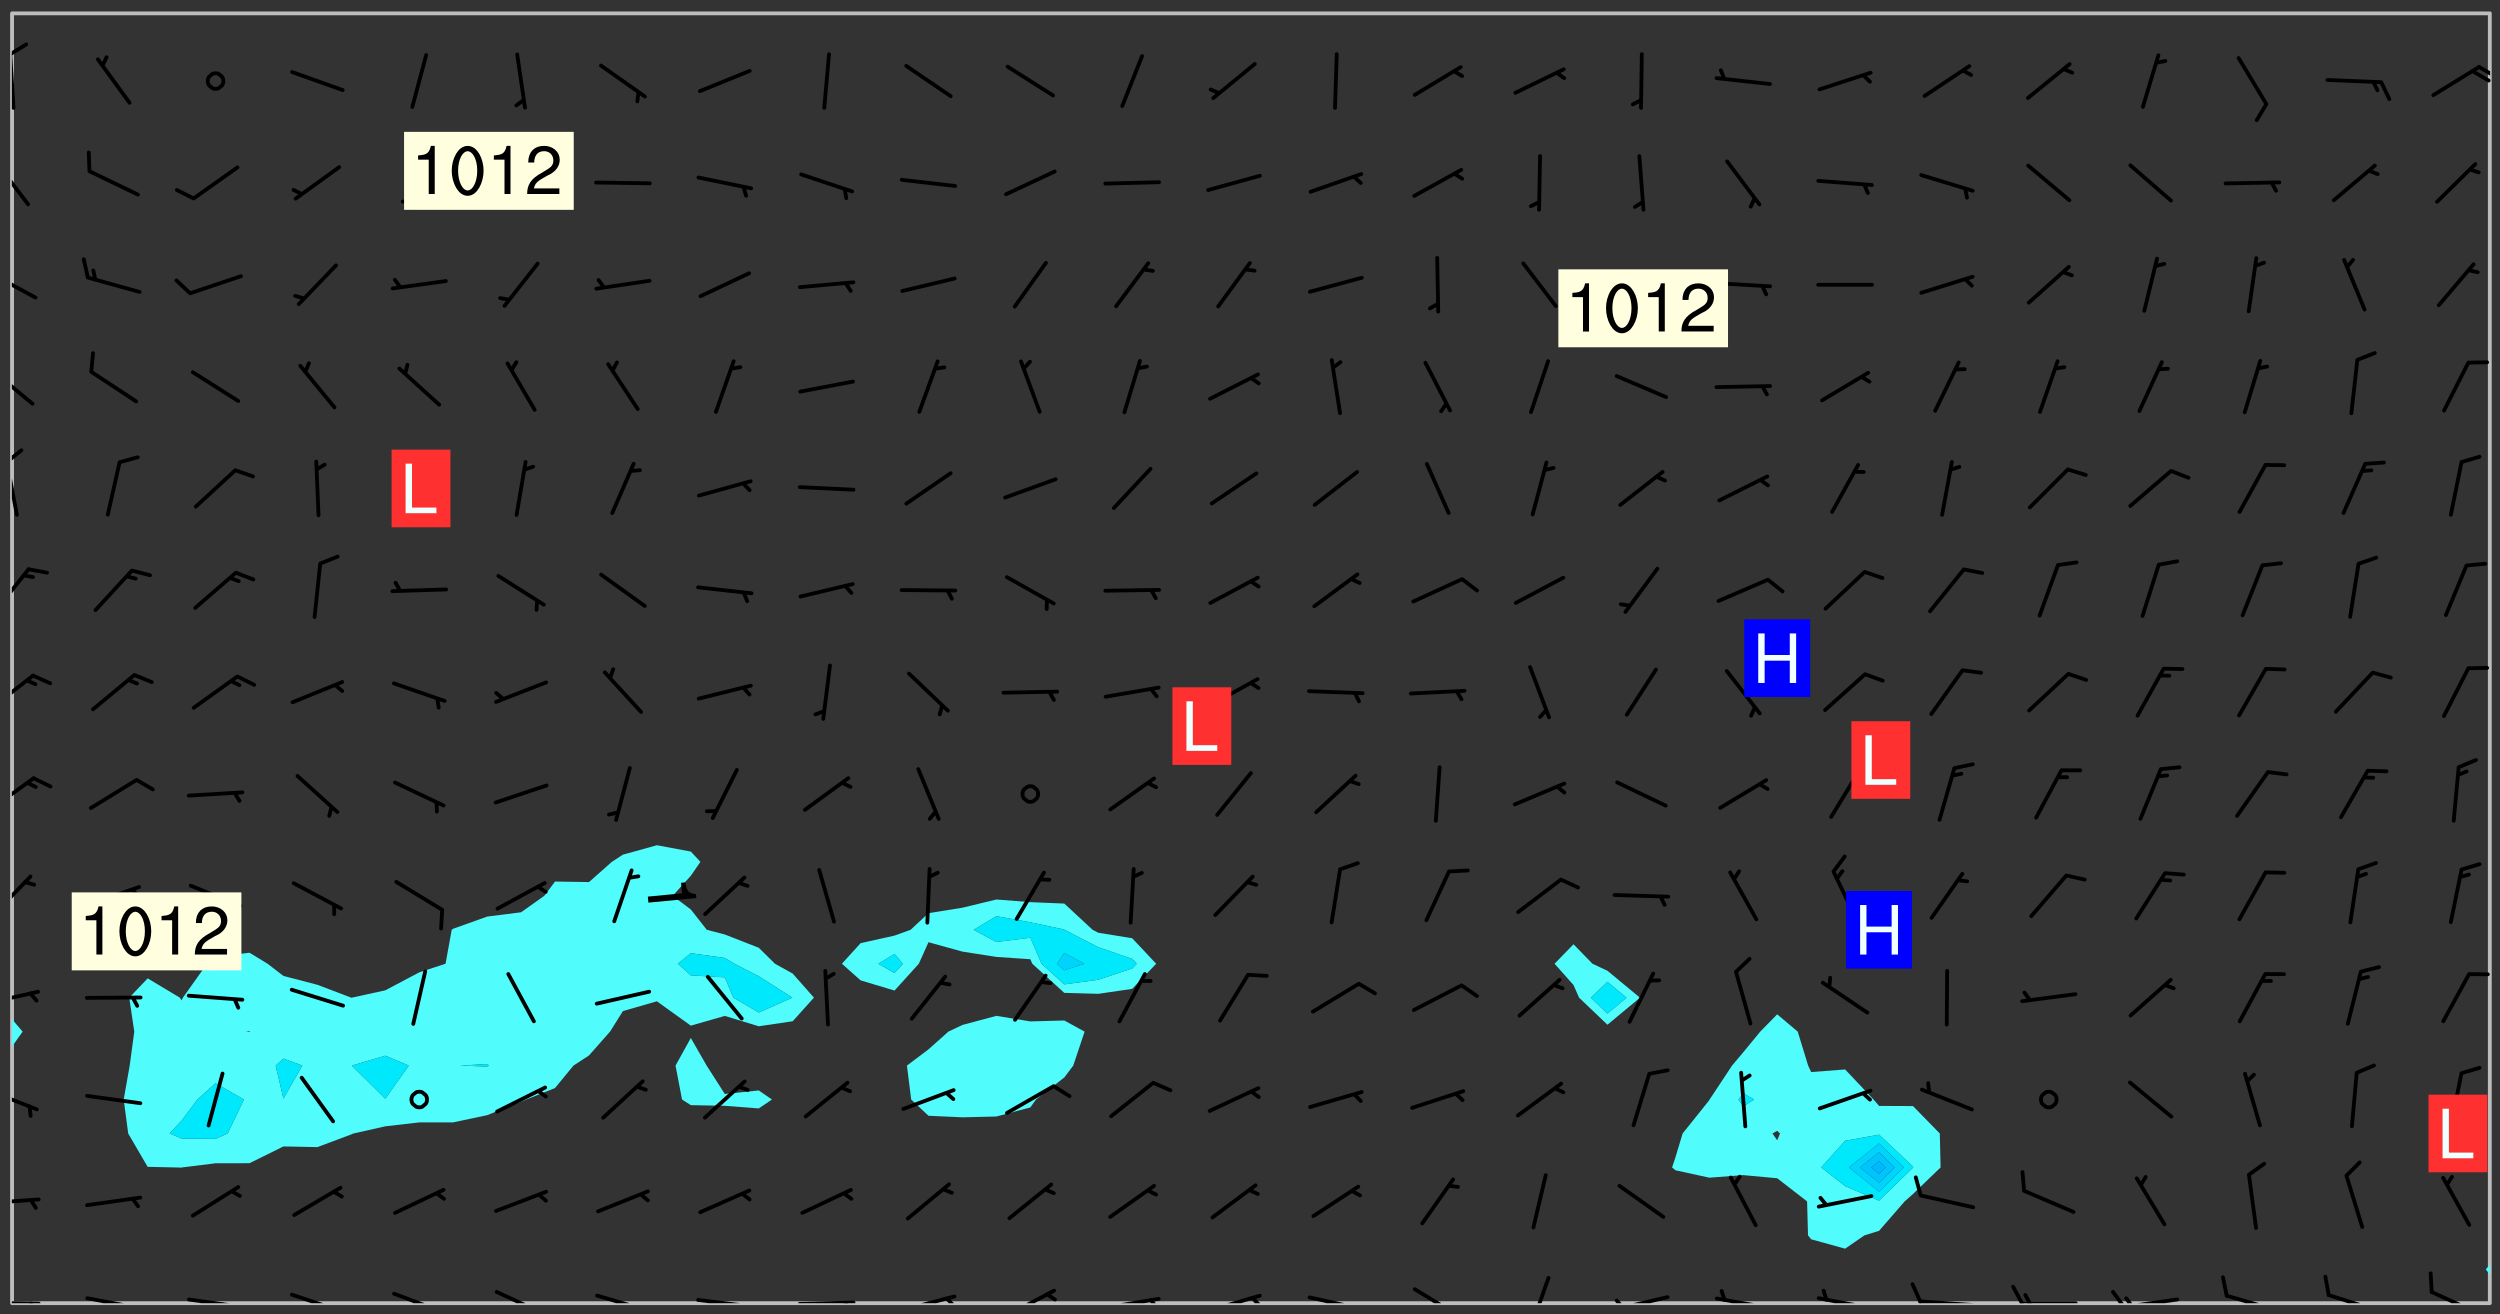 <svg xmlns="http://www.w3.org/2000/svg" role="img" xmlns:xlink="http://www.w3.org/1999/xlink" viewBox="142.45 309.95 326.84 171.84"><rect x="142.45" y="309.95" width="326.84" height="171.84" fill="#333333" stroke="none"/><defs><clipPath id="a"><path d="M144 446h1v34.328h-1zm0 0"/></clipPath><clipPath id="b"><path d="M144 311.672h1V444h-1zm0 0"/></clipPath><clipPath id="c"><path d="M144 311.672h324v168.656H144zm0 0"/></clipPath><clipPath id="d"><path d="M467 311.672h1V476h-1zm0 0"/></clipPath><clipPath id="e"><path d="M144 480h4v.328h-4zm0 0"/></clipPath><clipPath id="f"><path d="M146 480h2v.328h-2zm0 0"/></clipPath><clipPath id="g"><path d="M153 479h9v1.328h-9zm0 0"/></clipPath><clipPath id="h"><path d="M159 480h2v.328h-2zm0 0"/></clipPath><clipPath id="i"><path d="M166 479h9v1.328h-9zm0 0"/></clipPath><clipPath id="j"><path d="M172 480h2v.328h-2zm0 0"/></clipPath><clipPath id="k"><path d="M180 478h8v2.328h-8zm0 0"/></clipPath><clipPath id="l"><path d="M186 480h1v.328h-1zm0 0"/></clipPath><clipPath id="m"><path d="M193 478h8v2.328h-8zm0 0"/></clipPath><clipPath id="n"><path d="M199 480h1v.328h-1zm0 0"/></clipPath><clipPath id="o"><path d="M207 478h8v2.328h-8zm0 0"/></clipPath><clipPath id="p"><path d="M220 479h8v1.328h-8zm0 0"/></clipPath><clipPath id="q"><path d="M226 480h1v.328h-1zm0 0"/></clipPath><clipPath id="r"><path d="M233 479h8v1.328h-8zm0 0"/></clipPath><clipPath id="s"><path d="M239 480h2v.328h-2zm0 0"/></clipPath><clipPath id="t"><path d="M246 479h9v1.328h-9zm0 0"/></clipPath><clipPath id="u"><path d="M252 480h2v.328h-2zm0 0"/></clipPath><clipPath id="v"><path d="M260 479h8v1.328h-8zm0 0"/></clipPath><clipPath id="w"><path d="M265 479h3v1.328h-3zm0 0"/></clipPath><clipPath id="x"><path d="M273 478h8v2.328h-8zm0 0"/></clipPath><clipPath id="y"><path d="M279 478h2v2.328h-2zm0 0"/></clipPath><clipPath id="z"><path d="M286 479h9v1.328h-9zm0 0"/></clipPath><clipPath id="A"><path d="M292 479h2v1.328h-2zm0 0"/></clipPath><clipPath id="B"><path d="M300 479h8v1.328h-8zm0 0"/></clipPath><clipPath id="C"><path d="M305 479h3v1.328h-3zm0 0"/></clipPath><clipPath id="D"><path d="M313 479h8v1.328h-8zm0 0"/></clipPath><clipPath id="E"><path d="M327 478h7v2.328h-7zm0 0"/></clipPath><clipPath id="F"><path d="M342 476h4v4.328h-4zm0 0"/></clipPath><clipPath id="G"><path d="M353 479h8v1.328h-8zm0 0"/></clipPath><clipPath id="H"><path d="M353 479h2v1.328h-2zm0 0"/></clipPath><clipPath id="I"><path d="M366 479h9v1.328h-9zm0 0"/></clipPath><clipPath id="J"><path d="M367 478h2v2.328h-2zm0 0"/></clipPath><clipPath id="K"><path d="M379 479h9v1.328h-9zm0 0"/></clipPath><clipPath id="L"><path d="M380 478h2v2.328h-2zm0 0"/></clipPath><clipPath id="M"><path d="M393 479h8v1.328h-8zm0 0"/></clipPath><clipPath id="N"><path d="M392 477h2v3.328h-2zm0 0"/></clipPath><clipPath id="O"><path d="M406 480h9v.328h-9zm0 0"/></clipPath><clipPath id="P"><path d="M405 477h3v3.328h-3zm0 0"/></clipPath><clipPath id="Q"><path d="M406 478h3v2.328h-3zm0 0"/></clipPath><clipPath id="R"><path d="M419 479h9v1.328h-9zm0 0"/></clipPath><clipPath id="S"><path d="M418 478h3v2.328h-3zm0 0"/></clipPath><clipPath id="T"><path d="M420 479h2v1.328h-2zm0 0"/></clipPath><clipPath id="U"><path d="M433 479h8v1.328h-8zm0 0"/></clipPath><clipPath id="V"><path d="M446 479h8v1.328h-8zm0 0"/></clipPath><clipPath id="W"><path d="M460 478h8v2.328h-8zm0 0"/></clipPath><clipPath id="X"><path d="M144 466h4v2h-4zm0 0"/></clipPath><clipPath id="Y"><path d="M144 452h4v4h-4zm0 0"/></clipPath><clipPath id="Z"><path d="M144 439h4v3h-4zm0 0"/></clipPath><clipPath id="aa"><path d="M144 424h3v6h-3zm0 0"/></clipPath><clipPath id="ab"><path d="M144 411h4v6h-4zm0 0"/></clipPath><clipPath id="ac"><path d="M144 398h4v5h-4zm0 0"/></clipPath><clipPath id="ad"><path d="M144 384h3v7h-3zm0 0"/></clipPath><clipPath id="ae"><path d="M144 370h1v8h-1zm0 0"/></clipPath><clipPath id="af"><path d="M144 368h2v3h-2zm0 0"/></clipPath><clipPath id="ag"><path d="M144 357h3v6h-3zm0 0"/></clipPath><clipPath id="ah"><path d="M144 345h4v5h-4zm0 0"/></clipPath><clipPath id="ai"><path d="M144 330h3v7h-3zm0 0"/></clipPath><clipPath id="aj"><path d="M144 316h1v9h-1zm0 0"/></clipPath><clipPath id="ak"><path d="M144 315h3v3h-3zm0 0"/></clipPath><clipPath id="al"><path d="M466 318h2v3h-2zm0 0"/></clipPath><clipPath id="am"><path d="M465 318h3v3h-3zm0 0"/></clipPath><g id="an" clip-path="url(#clip1)"><path fill="#fff" fill-opacity="0" fill-rule="evenodd" d="M0 0h1000v1000H0zm0 0"/><path fill="#d3d3d3" fill-opacity="0" fill-rule="evenodd" d="M162.152 355.867l-.234.293.059.234.117.172.176.234.293.348.113.059.117-.172.059-.234.176-.176.465-.176h.699l.234.293.289.816.059.176.176.23.352.234.699.699.172.176.234.348.234.41.289.582.41.465.23.234.234.176.117.23.176.293.172 1.164v.234l.059.289.059.117.117.117.348.41.117.172.176.176.176.234.117.172.172.352.059.234.234.406.234-.059-.176.176-.059.93h-.582l-.234-.113-.348.113-.117.117-.059.293-.059.176-.117.172-.465.293-.059.234-.059.113v.645l.059.172v.41l.059.059v.406l.059.406.117.176.059.059.23.641-.059.293v.699l-.059.582v.234l-.059.23-.055.352v1.922l.055.117h.426l-.367.117-.023.352.891 1.168 1.742.539 1.34.359v.539l.09.809.535.715 1.52.27.891-.086.09 1.164.535.18 1.16-.18 2.055-.984 1.16-.363 1.879-.176 1.695-.18-.18.719-1.516.086-1.25.09-.805.27-1.074.809.27.719.535.898-.18.625-.266.809.266 1.078.625.898.805.18 1.25-.18-.266.723.098.504.055.293v.172l.059.293v.406l.176.117.352.117h.406l.293-.176.113-.117.059-.117.117-.23.059-.176.352-.465.23-.176.176-.059.176.059.059.176.117.988.055.469.059.172.117.234.176.059.816.059h.289l.117.234.059.406.059.352v1.105l.117.293.117.348.289.699.176.352.582.754.352.176.172.059.469.234.641.465.348.234.293.176.293.055.23.062.816.348.293.176.113.172.352.352.117.176.523.641v.289l.059.352v.348l.059.352.059.289.117.059.172.059h.176l.582.234.176.117.176.289.176.234.113.234.293.23.117.117v.41l.059.055.289.234.234.117.059.117.117.172.059.117.23.234.059.176.234.059.117.059-.117.113-.059.117v.117l-.117.293-.117.289v.582l.176.117.117.059.059.117.117.117.113.059.176.348.059.352.059.406v.176l-.059.176-.117.699v.172l.117.176.293.293h.406l.176.117.117.172.117.293v.234h-.527l-.23-.234h-.234l-.176.059-.059.699.059.348.117.176.176.41.117.23.289.469.176.055h.523l.234.059.758.641.059.293v.234l.059.059.23.348v.352l-.117.172v.293l.293.289.293.176.172.059.293.176.293.117.582.406.289.234.293.176.219.16.016.012.23.176.641.523.176.234.117.176.176.176.113.172v.641l.117.176.469.117.582.117.234.059.23.113.293.117.113.059.586.352.289.172.176.062.176.055.176.059.699.352.289.176.234.055.289.176.234.117.641.406.293.117.172.059.234.059.41.059.23.059.234.117.059.172-.41.176.469.059.059.293.113.234.176.055.234.059.176.059.406.117.641.234.117.172.059.234v.176l-.059.117-.059.406.234.234.117.059.348.117.641.23.176.117.289.117.176.176.234.465.582 1.105.176.176.348.176.176.117.352.117 1.047.523.234.059.465.113.293.059.465.176.758.582.234.234.348.465.176.176.289.234.816.699.293.176.289.289.293.176.293.289.695.641.176.176.293.234.289.234.469.289.641.582.348.234.234.293.348.348.352.465.934.992.348.406.117.176.234.059.113.117.645.176.23.113.234.059.293.176.23.117.934.699.406.406.234.176.406.176.234.117.816.348.348.234.234.117.293.289.23.117.758.352.352.172.23.059.293.117.234.059.871.176h.816l.469.23.172.059.875.699.465.117.293.059.176.059.23.059.469.059.348.059.352.059.406.059h.293l.172.059v.23l.176.176h.293l.348.059.352.059.699.117h.641l.465-.234.293-.176.172-.117.41-.172.289-.176.934-.465.469-.293.523-.293.465-.172.465-.176 1.051-.465.289-.117.41-.117.289-.117.527-.176 1.516-.699.582-.348.289-.059.293-.059.348-.117.875-.23.352-.117h.113l.234-.059.875-.234.234-.059h.812l.352-.059.816-.117.172-.059.352-.055.293-.059.23-.059.816-.176.176-.059h.348l.234-.059.465-.117.758-.172.234-.059h.348l.41-.117.289-.059 1.285-.059h.289l.41-.059.23-.059h.176l.875-.117h.406l.41-.117h.348l.352-.113.871-.059h1.75l1.047.289.41.117.289.117.352.117.289.117 1.051.172.289.059h.293l.293.059.172.059.41.059.172.059.117.059h.117l.117.059.352.059h.113l.41.066 1.922.395 1.926.395 1.52.449 1.695.719 2.145.805 1.605-.719 1.43-.805 1.16-1.078 1.25-.449 3.035-.719 1.875-.359 2.145-1.348 2.234-1.254 2.5-1.258 1.695-.449 1.785-.18 1.16-.27.625.539 1.34-.27.715-.988.984-1.344.445-.18.805-.359 1.875-.539 1.785-.449 1.25-.27 1.16-.09 1.699-.09 1.961-.27 1.25-.09h.539l.625-.09h.891l2.145-.18 2.41-.18 2.59-.09 1.695.18 1.609.09 1.43.359 1.16.719 1.875.988 1.16 1.527.266.715.629.09.355.898.535.539.535 1.527 1.074.359h.535l-.805.535.09 1.707.715 2.695.891.805.895.988.715 1.258 1.785.539 1.52-.18.355 1.344 1.609-.805.98-.539.27.27.316-.215.219-.145.801.449.449-.359h.355l.535-.27.539-.719.535-.27.625-.988 1.16.449.84.371 1.395.617 1.695-.18h1.605l1.785.09.18-1.707.535-1.344.805.27.492.848.402.406-.09.539v.359l.715.449.711-.27h1.43l.359.988.445 1.258.715 1.344 1.25.629 1.695.629.715-.18.18-.539.98-.09.449.359.086 1.258-.266.629-.535.18v.539l.715.984.266.539.984.988.801 1.078-.266.359-.09.898-.625 2.332-.355 2.066-.09 1.793-.18.719-.09.539v1.438l-.98 1.883-.359 1.707-.535.898-.805 1.168-.266.539 2.055 1.254.086.359-.355.539-.09-.18v.809l.09 1.438-.445.715-1.074.094-.266.715.535.898.805.719 1.16.809 1.34.27.445.359-.355.449-1.789-.09-1.25-.449-.715-.719-.625-.09-.176 3.59-.188 1.309h89.359V311.703h-55.27v49.082l.762.125 3.289.543 2.023 2.836v2.754l2.352.332 2.348.332h4.051l-1.379 4.16-2.023.707-2.023.703-.543.344-2.594 1.617-.188.117-2.023-2.078-.73-2.742-2.672-2.078-1.375-3.5-.066-.082-1.957-2.672 2.75-1.418v-49.082H294.422v91.414l.117.031.133.012.074.074.105.047.09.059.086.059.09.059.297.297.059.09.031.117.027.117.016.137-.031.117-.059.09-.059.086-.043.105-.047.102-.027.121v.145l.176.27.148.148.074.086.074.074.043.105.062.09.059.086.043.105.059.09.047.102.043.105.059.086.117.18.074.074.062.086.059.09.043.105.059.09.059.086.062.09.059.09.043.102.117.18.074.074.059.086.074.074.09.059.105.047h.148l.133-.016.133.016.102-.047.074-.074.047-.102-.016-.133v-.148l-.047-.105-.027-.117-.047-.102-.027-.121-.043-.102-.062-.09-.043-.102-.043-.105-.031-.117-.016-.133-.012-.137.086-.059.059-.086.121-.031.043.105.016.133v.117l.059.102.059.09.09.059.148.148.059.09.043.105-.012.102.086.059.105.047.086.059.09.059.074.074-.117.027-.105.047-.086.059-.074.074-.059.09-.062.086-.027.121-.047.102-.043.105-.031.117-.012.133-.016.133v.148l.027.117.047.105.043.102.059.09.074.074.09.059.074.074.09.059.059.09.043.105.047.102.117.031.133.016h.148l.117-.031.105.043.043.105.047.102.027.121L299.5 410l.027.117.031.121.027.117.105.043.102.047.133-.016.148.148.062.086.074.074.07.074.09.062.105.043.102.043.117.031.137.016.117-.031.074-.074.027-.117-.012-.133-.031-.121-.027-.117.043-.105h.117l.09.062.117.027h.148l.133.016h.148l.133.016.133-.016h.148l.133-.016.133-.012.137.012.117-.027.133-.016.191-.059-.059.176-.016.133-.027.121-.016.133-.059.086-.133.016-.105.047-.105.043-.117.031-.117.027-.266.031h-.148l-.133.016-.074.074.059.086.148.148.117.18.074.07.09.062.09.059.086.059.09.059.102.043.105.062.105.043.086.059.105.047.102.043.18.117.059.09-.043.102-.047.105.016.133.223.223.059.09.043.102.031.121.043.102.016.133.031.117.012.137.031.117.148.148.102.043.105.043.117.031.133.016.137.016h.117l.117-.031.09-.059.043-.105.047-.102.043-.105.031-.117.012-.133v-.148l-.012-.133-.016-.133-.031-.117-.043-.105-.047-.105-.043-.102-.043-.105-.016-.133.016-.133.027-.117.031-.117.027-.121.047-.102.09-.059.086-.062.074-.074.09-.059.223-.223.059-.086.074-.074.117-.18.059-.086v-.148l-.074-.074-.102-.047-.105-.043-.102-.043-.059-.09-.047-.105-.027-.117.09-.059.117-.031.102-.043.18-.117.148-.148.012-.133-.012-.105-.09-.059-.133.016h-.148l-.133.016-.133-.016-.121-.031-.086-.059-.074-.074-.059-.09-.062-.086-.117-.18-.059-.086.031-.121.086-.059.121-.031.059-.086v-.121l-.031-.117-.059-.09-.059-.086-.047-.105-.027-.117-.016-.133.059-.09.074-.074.09-.059.117-.18.074-.074.059-.086.148-.148.121-.031.133-.016.133.016.074.074.043.105.016.133-.031.117-.117.031-.133.012-.148.148-.043.105-.047.102-.027.121-.031.117v.148l.031.117.043.105.059.09.074.07.074.074.117.031.121.027.117-.027.133-.016h.117l.09.059.074.074.047.105.059.086.102.047.133.016.105.043.086.059-.012.105-.074.074-.18.117-.059.09-.09.059-.07.074-.074.074-.062.09-.027.117-.016.133.016.133-.016.133v.148l.016.133.027.117.031.121.074.074.09.059.086.059.09.059.117.031v.086l-.102.047-.09.059-.266.031-.117.027h-.148l-.105.043-.102.047-.059.09-.062.234-.012.133-.031.121-.016.133v.293l-.012.133.012.137.016.133.133.016.133.012.121.031.086.059.074.074.047.105.043.102.016.133v.445l-.016.133v.445l.031.266.027.117.016.133.031.117.086.211.031.266v.148l-.031.117-.027.117-.031.121-.027.117-.031.117-.031.121-.012.133-.016.133.09.059.117-.031.102.016.047.105-.031.266v.441l-.043.105-.047.105-.043.102-.043.105-.059.086-.031.121-.043.117-.031.117-.016.133.016.133.059.09.105.047.086.059.059.086-.012.137-.031.117-.043.102v.445l-.016.133v.148l-.031.117-.043.105-.027.117-.047.105-.043.102-.031.121-.027.117-.031.133-.031.117-.027.117-.043.105-.031.117-.031.121-.012.133-.016.133v.297l.027.117v.148l.047.398.027.117.059.09.121.031h.148l.133-.016.059.09v.117l-.059.09-.09.059-.102.043-.105.047-.09.059-.086.059-.137.016-.117-.031-.133-.016-.102.047-.062.086-.012.137-.016.133-.031.117-.027.117-.016.133-.031.121v.297l.016.133.031.117v.148l.012.133v.148l-.027.117-.047.102-.027.121-.031.117-.059.09-.074.074-.102.043-.105.047-.117.027-.121.031-.102-.047.059-.086.105-.047.027-.117.031-.117.027-.121.031-.117v-.148l.016-.133-.031-.117-.043-.105-.105.016-.074.074-.102.043-.09.062-.074.074-.043.102-.016.133-.031.117L304.25 426l-.031.117-.027.117-.031.121-.027.117-.031.117-.043.105-.09.059h-.09l-.117-.031-.031-.086.016-.137-.031-.117v-.148l-.012-.133v-.148l-.062-.234-.027-.121-.043-.102-.047-.105-.059-.086-.059-.09-.043-.105-.062-.086-.148-.148-.07-.074-.105-.047-.105-.043-.102-.043-.297-.297-.09-.074-.086-.059-.105-.043-.09-.062-.086-.059-.105-.043-.09-.059-.086-.062-.074-.07-.105-.047-.086-.059-.105-.043-.09-.062-.102-.043-.105-.043-.086-.059-.105-.047-.105-.043-.102-.047-.09-.059-.102-.043-.105-.043-.09-.062-.117-.027-.133-.016-.133.016H299.75l-.133.016-.117-.031-.09-.059-.074-.074-.09-.059-.102-.047h-.148l-.121-.027-.102-.043-.074-.074-.117-.18-.09-.059-.102-.043-.09-.062-.105-.043-.09-.059-.086-.059-.105-.047-.059-.086-.059-.09-.043-.105-.047-.102-.074-.074-.086-.059-.074-.074-.09-.059-.223-.223-.043-.105-.031-.266.105-.043h.145l.105.043.074.074.09.059.086.059.105.047.09.059.148.148.07.074.148.148.062.086.074.074.086.059.074.074.09.062.09.059.086.059.27.176.102.047.105.043.102.043.047-.074.059-.086.074-.074.07-.074.105.043.074.074.059.09.043.102.047.105.043.105.121.027.117-.027.074-.09.043-.105.059-.09.074-.074.105-.043.117-.027.133.012.09.059.148.148.059.09.043.105.047.102.043.105.043.102.105.047.105.043.133.016.086-.059.059-.09.074-.074.105-.043.117.027.105.047.102.043.105.043.102.047.18.117v.117l-.016.133.016.133.016.137.059.086.102.047.121.027.117.031h.148l.117-.031.059-.09.18-.117.059-.09.074-.074.059-.086.117-.18.18-.117.117.031.09.059.043.074-.016.133v.117l.09.059h.148l.133-.016.133-.012.266-.031.105-.043.117-.031.121-.027.074-.074.07-.074.062-.09-.016-.105-.047-.102-.102-.043-.105-.016-.117.027-.266.031h-.148l-.074-.074-.09-.059-.117-.031-.117-.027-.133-.016h-.148l-.133.016h-.297l-.105-.047-.148-.148-.043-.102-.059-.09.223-.223.086-.059.105-.043.117-.031.133-.016.133.016.137.016.102.043.133-.012.09-.062.102-.043.062-.09-.047-.102-.09-.059-.117-.031-.102-.043-.059-.09-.062-.09v-.117l.016-.133.105-.047.074-.07v-.121l-.09-.059-.031-.117.09-.059.074-.074.043-.105.059-.09.047-.102.016-.133v-.148l-.047-.105-.043-.102-.09-.059-.133-.016-.102-.043-.137-.016-.117-.031h-.445l-.133-.016-.133-.012-.133-.016-.117-.031h-.148l-.133-.016-.133-.012-.266-.031-.121-.043-.086-.059-.074-.074v-.148l.012-.133.105-.047.102-.043.133-.016h.152l.133-.016h.293l.121.031.102.043.09.059.234.062.121-.047.09-.059.102-.043.133-.016.105.043.102.047.133.012.121-.027h.145l.121-.031.117-.027.105-.047.074-.074.086-.059.148-.148.059-.086.047-.105.027-.117.016-.105-.102-.043-.09-.059-.117-.031-.105-.043-.09-.062-.074-.086-.074-.074-.102-.043-.105-.047-.102-.043-.059-.09-.047-.102-.086-.211-.062-.086-.059-.09-.074-.074-.086-.059h-.27l-.117.031-.09.059-.102.043-.133.016-.105-.016-.027-.117-.062-.09-.117-.031-.102-.043-.148-.148-.031-.117-.016-.105.074-.074.18-.117.117-.027.117-.031.137.016.102.043.105.043.102.047.105.043.117.031.133.016.117.027.133.016.105-.016.09-.059-.074-.074-.105-.043-.074-.074-.074-.09-.148-.148-.086-.059-.09-.059-.074-.074-.09-.059-.102-.047-.121-.027-.102-.047-.105-.043-.117-.031-.102-.043-.121-.031h-.148l-.117.031-.105.043-.086.062-.18.117-.086.059-.09.059-.105.047-.086.059-.105.043-.102.043-.105.047-.074.074-.059.09-.059.086-.047.105-.059.086-.074.074-.133-.012-.117-.031h-.117l-.074.074-.09.059-.074.074-.09.059-.086.059-.105.047-.102.043-.137.016-.102-.043-.148-.148-.105-.047h-.086l-.105.047-.102.043-.121.031-.117-.031-.074-.074v-.117l.031-.121.074-.07.059-.09.074-.074.117-.031.105-.043h.293l.133-.016.137-.016.102-.043.09-.059.102-.047.09-.059.133-.012.09.059.133.012.09-.059.086-.059.105-.043.09-.059.086-.062.09-.059.148-.148.059-.086.059-.09.105-.043.133-.016.117.027.121.031.059-.059.059-.09.031-.266.027-.117.105.012.133.016.102-.043.09-.059.059-.09.074-.074.059-.09.047-.102.012-.133-.012-.133-.047-.105-.148-.148-.059-.09-.059-.086-.043-.105v-.445l.016-.133v-.148l.012-.133-.059-.059-.09.059-.102-.043-.18-.117-.086-.059-.062-.09-.059-.09-.074-.074-.086-.059-.121.031-.102.012-.105.047-.086.059-.105.043-.148.148-.09.059-.086.059-.09.062-.105.043-.133.016v-.121l.105-.043.117-.031.074-.07.043-.105v-.148l-.027-.117-.148-.148-.133-.016h-.148l-.117.031-.105.043-.102.043-.09.062-.117.027-.074-.074.012-.133-.043-.102-.043-.105-.09-.059-.117.027-.121.031-.117.031-.102.043-.121.031-.102.043-.105.043-.09.059-.102.016v-.117l.016-.133-.059-.09-.074.043-.148.148-.059.09-.074.074-.047.105-.043.102-.074.074-.059.09-.074.074-.059.086-.074.074-.09.062-.074.07-.074.074-.102.016-.133.016-.105-.043v-.121l.148-.148.043-.102.059-.09.047-.102.043-.105.059-.09.031-.117.043-.102.031-.121.027-.117.047-.105.043-.102.043-.105.074-.07.09-.062.09-.059.102-.043h.297l.266-.031.105-.043-.074-.074-.117-.031-.105-.043-.09-.059-.102-.047-.09-.059-.102-.043-.105-.043-.09-.062-.086-.059-.105-.043-.102-.043-.121-.031-.117-.031-.102-.043L297.5 410.25l-.102-.043-.09-.059-.043-.105-.016-.133.102-.043.133-.016.137.016.133-.016.102-.043.059-.09.016-.105-.09-.059-.074-.074-.102-.043-.09-.059-.148-.148-.043-.105-.016-.133v-.293l-.059-.09-.09-.059-.074-.074-.043-.105-.031-.117-.059-.09-.074-.074-.117-.027-.074-.074-.09-.059-.09-.062-.086-.059-.074-.074-.059-.086-.047-.105-.086-.059-.148-.148-.195-.059-.133.016-.102.043-.074.074-.047.102-.043.105-.059.09-.059.086-.297.297-.09.059h-.086l-.062-.086-.043-.105.031-.117.059-.09.027-.117-.012-.133-.09-.062-.105.047-.117.027-.117.031-.27.176-.102.047-.117.027-.105.047-.09.059-.102.043-.059-.086-.047-.105.016-.133.047-.105.07-.074.074-.07.059-.09v-.148l-.043-.105h-.238l-.102.047-.031.117-.027.117-.031.121-.074.043-.133.016-.074-.047-.043-.102-.043-.105-.047-.102-.043-.105-.121.031-.102.043-.133.016-.117.031-.105.043-.09.059-.102.047-.121.027-.133.016-.102-.043-.059-.09-.047-.105-.043-.102-.043-.105v-.117l.059-.09.086-.059.18-.117.102-.047.105-.043.105-.059.102-.043.09-.062.102-.043.105-.059.102-.047.09-.059.105-.043.102-.043.09-.062.102-.043.137-.016.117.031.102.043.121.031.102.043.105.047.102.043.105.043.102.047.105.043.102.043.105.047.086.059.105.043.117.031.105.043.102.047.09.059.105.043.102.043.105.047.117.027.102.047.121.027h.148l.086-.059.016-.102.059-.09-.027-.117-.074-.074-.117-.18-.074-.074-.09-.074-.18-.117-.086-.059-.105-.043-.102-.047-.27-.176-.059-.09-.074-.074-.059-.09-.043-.102-.031-.117-.016-.137v-.562l-.012-.133-.016-.133-.031-.117-.016-.133-.012-.133-.031-.121-.223-.223-.059-.086-.016-.105.031-.117.133-.016v-91.414H172.992v1.453l-.059.234-.352 1.051-.172.523-.117.348-.176.41-.117.172-.234.293-.23.059h-.352l-.117.059-.23.406v.293l.117.176.23.23.117.234.641.758.293.465.176.234.23.352.234.348.641.816.176.465.172.41.117.695.176.469.117 1.398.059.465v.875l.117 1.047v4.781l-.059.465-.352 1.281-.176.523-.113.41-.352.93L172.934 336l-.234.582-.117.176-.172.348-.176.406-.352.816-.059.293-.113.293-.117.289-.059.176-.117.875-.059.406-.059.117-.059.176-.059.172-.23.527-.117.172v.234l-.117.234-.059.172-.176.586v.289l-.059.176v.293l-.059.113-.059.527v.172l-.055.234v2.621l-.176.816-.117.176-.176.234-.117.172-.113.234-.586.934-.23.289-.293.465-.176.234-.289.352-.352.699-.113.23-.176.41-.176.23-.406.527-.816.699-.293.172-.289.234-.176.117-.176.176-.523.406-.527.176-.172.176-.234.055-.641.176h-.758m12.211 31.023l-1.074.449.359.895 1.25-.715.445-.539-.98-.09"/><path fill="#d3d3d3" fill-opacity="0" fill-rule="evenodd" d="M201.508 416.598h-.895l.449.629.98.359.805-.09.445-.988-.176.09-.715-.355-.895.355m154.621 59.07l-.059-.523v-.293l.113-.293.059-.23.469-.469h.113l.117-.113.117-.059h.176l.234-.059h.348l.234.059.117.059.23.172.059.176.117.582v.293l-.117.176-.172.289-.176.176-.527.523-.23.234-.117.059h-.176l-.117-.059-.406-.293-.176-.117-.117-.059-.059-.113-.055-.117m6.641-10.957l-.059-.172v-1.109l.059-.172.176-.059.172-.059h.176l.234-.059.117.059.059.699-.059.172-.117.176-.117.059-.234.523-.113.059h-.234l-.059-.117m9.613-14.391l-.117-.176v-.699l.293-.875.117-.172.176-.352.113-.23.117-.293.352-.758.117-.23.172-.234h.176l.117-.059h.641l.117.059.234.234.172.113.352.293.117.117.113.176v.113l.117.059.117.117v.699l-.059.176v.23l-.059.176-.348 1.051-.117.23-.117.234-.117.059-.23.234-.641.289h-.875l-.41-.117-.641-.465"/><path fill="none" stroke="#bebebe" stroke-linecap="round" stroke-linejoin="round" stroke-miterlimit="10" stroke-width=".5" d="M467.957 311.695H144.027v168.625h323.93v-168.625"/><g clip-path="url(#a)"><path fill="#fff" fill-opacity="0" fill-rule="evenodd" d="M144 475.891v4.438h.004H144v-33.52 29.082"/></g><g clip-path="url(#b)"><path fill="#fff" fill-opacity="0" fill-rule="evenodd" d="M144 440.383v2.793-131.504h.004H144V440.383"/></g><path fill="#50fcfc" fill-rule="evenodd" d="M144 443.176v3.633l.004-.004v-3.625l-.004-.004"/><g clip-path="url(#c)"><path fill="#fff" fill-opacity="0" fill-rule="evenodd" d="M144.004 480.328v-33.523l1.406-1.984-1.406-1.641V311.672h84.324v108.781l-4.438 1.23-1.457.945-2.98 2.641-4.438-.07-1.414 1.871-3.027 2.148-4.438.562-4.438 1.59-.195.137-.805 4.438-3.438 1.129-4.441 2.348-4.387.961-.051.004-.008-.004-4.43-1.684-4.438-1.16-2.078-1.594-2.363-1.441-4.438.566-1.109.875-3.16 4.438-.168.363-.227-.363-4.211-2.523-2.406 2.523.656 4.438-.598 4.441-.785 4.438.59 4.438L161.754 462.5l3.391.074 1.047.027.094-.027 4.344-.539 4.438-.008 4.441-2.195 4.438.09 4.438-1.664.289-.121 4.148-.934 4.441-.512 4.438-.004 4.438-.941 4.438-1.758.68-.289 3.762-1.508 2.41-2.93 2.027-1.324 2.754-3.117 1.684-2.684 4.438-1.277 4.438 3.184v1.609l-2 3.609.852 4.438 1.148.734 4.441.086 4.438.344 1.73-1.164-1.73-1.188-4.438.461-2.371-3.711-2.07-3.609v-1.609l4.441-1.273 4.438 1.355 4.438-.656 2.777-3.086-2.777-3.148-2.324-1.289-2.113-2.086-4.438-1.734-2.359-.617-2.082-2.652-2.375-1.785 2.375-2.629 1.254-1.812-1.254-1.348-4.438-.828V311.672h44.383v115.875l-4.438 1.074-4.438.711-2.34 2.176-2.098.758-4.441.992-2.438 2.688 2.438 2.172 4.441 1.336 3.176-3.508 1.262-2.812 4.438 1.227 4.438.695v7.703l-4.438 1.191-1.836.871-2.602 2.32-2.816 2.121.555 4.438 2.262 2.121 4.438.203 4.438-.105 4.441-1.188.734-1.031 3.703-2.883 1.172-1.555 1.488-4.441-2.66-1.457-4.438.121-4.441-.727v-7.703l4.441.301.254.59 4.184 3.809 4.438.125 4.438-.648 3.137-3.285-3.137-3.336-4.438-.719-.738-.383-3.699-3.43-4.438-.184-4.441-.348v-115.875h75.453v121.727l-2.477 2.547 2.477 2.781.73 1.656 3.707 3.535 4.254-3.535-4.254-3.52-1.957-.918-2.48-2.547V311.672h26.629v130.883l-2.215 2.266-2.223 2.703-1.465 1.738-2.934 4.438-.039.082-3.488 4.355-.949 3.152-.43 1.285.43.367 4.438.973 4.438-.336 4.438.41 3.906 3.027.121 4.438.414.516 4.438 1.227 2.523-1.742 1.914-.594 3.344-3.844 1.094-.969 3.605-3.473-.102-4.438-3.504-3.586-4.438-.02-.715-.832-3.723-3.934-4.438.34-.395-.844-1.363-4.441-2.684-2.266V311.672h93.203v163.617l-.559.602.559.754v3.684H144.004"/></g><path fill="#50fcfc" fill-rule="evenodd" d="M145.41 444.82l-1.406 1.984v-3.625l1.406 1.641m13.801 13.316l-.59-4.438.785-4.438.598-4.441-.656-4.438 2.406-2.523 4.211 2.523.227.363.168-.363 3.16-4.438 1.109-.875v16.496l-2.379 2.133-2.059 2.758-1.566 1.68 1.566.66 4.438.043 1.59-.703 2.117-4.438-3.707-2.133v-16.496l4.438-.566v10.254l-.469.062.469.043.051-.043-.051-.062v-10.254l2.363 1.441 2.078 1.594v10.805l-1.02.918 1.02 4.32 2.465-4.32-2.465-.918v-10.805l4.438 1.16 4.43 1.684.008.004.051-.004 4.387-.961v8.543l-4.383 1.297 4.383 4.324 3.07-4.324-3.07-1.297v-8.543l4.441-2.348 3.438-1.129.805-4.438.195-.137 4.438-1.59v19.27l-3.543.211 3.543.129.238-.129-.238-.211v-19.27l4.438-.562 3.027-2.148 1.414-1.871 4.438.07 2.98-2.641 1.457-.945 4.438-1.23 4.438.828 1.254 1.348-1.254 1.812-2.375 2.629 2.375 1.785v5.711l-1.691 1.379 1.691 1.523 4.441.258 1.125 2.656 3.312 1.941 4.402-1.941-4.402-2.801-3.191-1.637-1.246-.754-4.441-.625v-5.711l2.082 2.652 2.359.617 4.438 1.734 2.113 2.086 2.324 1.289 2.777 3.148-2.777 3.086-4.438.656-4.438-1.355-4.441 1.273-4.438-3.184-4.438 1.277-1.684 2.684-2.754 3.117-2.027 1.324-2.41 2.93-3.762 1.508-.68.289-4.438 1.758-4.438.941-4.438.004-4.441.512-4.148.934-.289.121-4.438 1.664-4.438-.09-4.441 2.195-4.438.008-4.344.539-.094.027-1.047-.027-3.391-.074-2.543-4.363"/><path fill="#00e8fc" fill-rule="evenodd" d="M166.191 458.797l-1.566-.66 1.566-1.68 2.059-2.758 2.379-2.133 3.707 2.133-2.117 4.438-1.59.703-4.438-.043"/><path fill="#fff" fill-opacity="0" fill-rule="evenodd" d="M175.066 444.758l-.469.062.469.043.051-.043-.051-.062"/><path fill="#00e8fc" fill-rule="evenodd" d="M179.508 453.582l-1.02-4.32 1.02-.918 2.465.918-2.465 4.32m13.312.004l-4.383-4.324 4.383-1.297 3.07 1.297-3.07 4.324m13.316-4.195l-3.543-.129 3.543-.211.238.211-.238.129"/><path fill="#50fcfc" fill-rule="evenodd" d="M231.617 453.699l-.852-4.438 2-3.609 2.07 3.609 2.371 3.711 4.438-.461 1.73 1.188-1.73 1.164-4.438-.344-4.441-.086-1.148-.734"/><path fill="#00e8fc" fill-rule="evenodd" d="M232.766 437.469l-1.691-1.523 1.691-1.379 4.441.625 1.246.754 3.191 1.637 4.402 2.801-4.402 1.941-3.312-1.941-1.125-2.656-4.441-.258"/><path fill="#50fcfc" fill-rule="evenodd" d="M254.957 438.117l-2.438-2.172 2.438-2.688 4.441-.992v2.402l-2.121 1.277 2.121 1.215L260.5 435.945l-1.102-1.277v-2.402l2.098-.758 2.34-2.176 4.438-.711 4.438-1.074v2.18l-2.973 1.781 2.973 1.594 4.441-.555 1.469 3.398 2.969 2.699 4.438-.602 4.438-1.48.59-.617-.59-.629-4.438-1.531-4.406-2.277-.031-.031-4.438-.945-4.441-.805v-2.18l4.441.348 4.438.184 3.699 3.43.738.383 4.438.719 3.137 3.336-3.137 3.285-4.438.648-4.438-.125-4.184-3.809-.254-.59-4.441-.301-4.438-.695-4.438-1.227-1.262 2.812-3.176 3.508-4.441-1.336"/><path fill="#00e8fc" fill-rule="evenodd" d="M259.398 437.16l-2.121-1.215 2.121-1.277L260.5 435.945l-1.102 1.215"/><path fill="#50fcfc" fill-rule="evenodd" d="M261.574 453.699l-.555-4.438 2.816-2.121 2.602-2.32 1.836-.871 4.438-1.191 4.441.727 4.438-.121 2.66 1.457-1.488 4.441-1.172 1.555-3.703 2.883-.734 1.031-4.441 1.188-4.438.105-4.438-.203-2.262-2.121"/><path fill="#00e8fc" fill-rule="evenodd" d="M272.711 433.102l-2.973-1.594 2.973-1.781 4.441.805 4.438.945v3.059l-.938 1.41.938.855 2.637-.855-2.637-1.41v-3.059l.031.031 4.406 2.277 4.438 1.531.59.629-.59.617-4.438 1.48-4.438.602-2.969-2.699-1.469-3.398-4.441.555"/><path fill="#00d4fc" fill-rule="evenodd" d="M281.59 436.801l-.938-.855.938-1.41 2.637 1.41-2.637.855"/><path fill="#50fcfc" fill-rule="evenodd" d="M348.164 438.727l-2.477-2.781 2.477-2.547 2.48 2.547 1.957.918v1.457l-2.172 2.062 2.172 2.074 2.496-2.074-2.496-2.062v-1.457l4.254 3.52-4.254 3.535-3.707-3.535-.73-1.656"/><path fill="#00e8fc" fill-rule="evenodd" d="M352.602 442.457l-2.172-2.074 2.172-2.062 2.496 2.062-2.496 2.074"/><path fill="#50fcfc" fill-rule="evenodd" d="M361.48 462.941l-.43-.367.43-1.285.949-3.152 3.488-4.355.039-.082 2.934-4.438 1.465-1.738v5.348l-.621.828.621.887 1.434-.887-1.434-.828v-5.348l2.223-2.703 2.215-2.266v15.234l-.621.348.621.891.367-.891-.367-.348V442.555l2.684 2.266 1.363 4.441.395.844 4.438-.34 3.723 3.934.715.832v3.758l-4.438.797-3.125 3.488 3.125 2.438 4.438 1.902 4.438-4.312.027-.027-.027-.109-4.438-4.176v-3.758l4.438.02 3.504 3.586.102 4.438-3.605 3.473-1.094.969-3.344 3.844-1.914.594-2.523 1.742-4.438-1.227-.414-.516-.121-4.438-3.906-3.027-4.438-.41-4.438.336-4.438-.973"/><path fill="#00e8fc" fill-rule="evenodd" d="M370.355 454.586l-.621-.887.621-.828 1.434.828-1.434.887"/><path fill="#fff" fill-opacity="0" fill-rule="evenodd" d="M374.793 457.789l-.621.348.621.891.367-.891-.367-.348"/><path fill="#00e8fc" fill-rule="evenodd" d="M383.672 465.012l-3.125-2.438 3.125-3.488 4.438-.797v1.152l-3.934 3.133 3.934 3.172 3.25-3.172-3.25-3.133v-1.152l4.438 4.176.027.109-.027.027-4.438 4.312-4.438-1.902"/><path fill="#00d4fc" fill-rule="evenodd" d="M388.109 465.746l-3.934-3.172 3.934-3.133v1.152l-2.488 1.98 2.488 2.008 2.055-2.008-2.055-1.98v-1.152l3.25 3.133-3.25 3.172"/><path fill="#00c4fc" fill-rule="evenodd" d="M388.109 464.582l-2.488-2.008 2.488-1.98v1.148l-1.043.832 1.043.844.863-.844-.863-.832v-1.148l2.055 1.98-2.055 2.008"/><path fill="#00b8fc" fill-rule="evenodd" d="M388.109 463.418l-1.043-.844 1.043-.832.863.832-.863.844"/><path fill="#50fcfc" fill-rule="evenodd" d="M467.996 476.645l-.559-.754.559-.602v1.355m0-1.355v1.355l.004.004v-1.363l-.004.004"/><g clip-path="url(#d)"><path fill="#fff" fill-opacity="0" fill-rule="evenodd" d="M467.996 311.672H468v163.613-163.613h-.004"/></g><path fill="#fff" fill-opacity="0" fill-rule="evenodd" d="M225.016 424.137l.555 5.816 9.914-.949-.555-5.816-9.914.949"/><path fill-rule="evenodd" d="M233.438 426.848l.051.508-6.27.598-.074-.785 4.469-.426-.129-1.383.551-.051.117.551.078.246.113.219.16.188.223.156.309.113.402.066"/><g clip-path="url(#e)"><path fill="none" stroke="#000" stroke-linecap="round" stroke-linejoin="round" stroke-miterlimit="10" stroke-width=".5" d="M147.512 480.379l-7.023-.102"/></g><g clip-path="url(#f)"><path fill="none" stroke="#000" stroke-linecap="round" stroke-linejoin="round" stroke-miterlimit="10" stroke-width=".5" d="M146.492 480.363l.559 1.094"/></g><g clip-path="url(#g)"><path fill="none" stroke="#000" stroke-linecap="round" stroke-linejoin="round" stroke-miterlimit="10" stroke-width=".5" d="M160.766 480.984l-6.902-1.309"/></g><g clip-path="url(#h)"><path fill="none" stroke="#000" stroke-linecap="round" stroke-linejoin="round" stroke-miterlimit="10" stroke-width=".5" d="M159.762 480.793l.367 1.172"/></g><g clip-path="url(#i)"><path fill="none" stroke="#000" stroke-linecap="round" stroke-linejoin="round" stroke-miterlimit="10" stroke-width=".5" d="M174.109 480.812l-6.961-.969"/></g><g clip-path="url(#j)"><path fill="none" stroke="#000" stroke-linecap="round" stroke-linejoin="round" stroke-miterlimit="10" stroke-width=".5" d="M173.098 480.672l.422 1.152"/></g><g clip-path="url(#k)"><path fill="none" stroke="#000" stroke-linecap="round" stroke-linejoin="round" stroke-miterlimit="10" stroke-width=".5" d="M187.277 481.445l-6.664-2.234"/></g><g clip-path="url(#l)"><path fill="none" stroke="#000" stroke-linecap="round" stroke-linejoin="round" stroke-miterlimit="10" stroke-width=".5" d="M186.309 481.121l.199 1.211"/></g><g clip-path="url(#m)"><path fill="none" stroke="#000" stroke-linecap="round" stroke-linejoin="round" stroke-miterlimit="10" stroke-width=".5" d="M200.547 481.57l-6.574-2.484"/></g><g clip-path="url(#n)"><path fill="none" stroke="#000" stroke-linecap="round" stroke-linejoin="round" stroke-miterlimit="10" stroke-width=".5" d="M199.59 481.207l.156 1.219"/></g><g clip-path="url(#o)"><path fill="none" stroke="#000" stroke-linecap="round" stroke-linejoin="round" stroke-miterlimit="10" stroke-width=".5" d="M213.762 481.809l-6.375-2.957"/></g><g clip-path="url(#p)"><path fill="none" stroke="#000" stroke-linecap="round" stroke-linejoin="round" stroke-miterlimit="10" stroke-width=".5" d="M227.262 481.32l-6.742-1.984"/></g><g clip-path="url(#q)"><path fill="none" stroke="#000" stroke-linecap="round" stroke-linejoin="round" stroke-miterlimit="10" stroke-width=".5" d="M226.281 481.031l.246 1.203"/></g><g clip-path="url(#r)"><path fill="none" stroke="#000" stroke-linecap="round" stroke-linejoin="round" stroke-miterlimit="10" stroke-width=".5" d="M240.691 480.754l-6.973-.852"/></g><g clip-path="url(#s)"><path fill="none" stroke="#000" stroke-linecap="round" stroke-linejoin="round" stroke-miterlimit="10" stroke-width=".5" d="M239.68 480.629l.438 1.148"/></g><g clip-path="url(#t)"><path fill="none" stroke="#000" stroke-linecap="round" stroke-linejoin="round" stroke-miterlimit="10" stroke-width=".5" d="M254.031 480.238l-7.023.18"/></g><g clip-path="url(#u)"><path fill="none" stroke="#000" stroke-linecap="round" stroke-linejoin="round" stroke-miterlimit="10" stroke-width=".5" d="M253.012 480.266l.602 1.066"/></g><g clip-path="url(#v)"><path fill="none" stroke="#000" stroke-linecap="round" stroke-linejoin="round" stroke-miterlimit="10" stroke-width=".5" d="M267.234 479.445l-6.801 1.77"/></g><g clip-path="url(#w)"><path fill="none" stroke="#000" stroke-linecap="round" stroke-linejoin="round" stroke-miterlimit="10" stroke-width=".5" d="M266.246 479.703l.832.902"/></g><g clip-path="url(#x)"><path fill="none" stroke="#000" stroke-linecap="round" stroke-linejoin="round" stroke-miterlimit="10" stroke-width=".5" d="M280.254 478.68l-6.203 3.301"/></g><g clip-path="url(#y)"><path fill="none" stroke="#000" stroke-linecap="round" stroke-linejoin="round" stroke-miterlimit="10" stroke-width=".5" d="M279.352 479.16l1.016.684"/></g><g clip-path="url(#z)"><path fill="none" stroke="#000" stroke-linecap="round" stroke-linejoin="round" stroke-miterlimit="10" stroke-width=".5" d="M293.934 479.754L287 480.902"/></g><g clip-path="url(#A)"><path fill="none" stroke="#000" stroke-linecap="round" stroke-linejoin="round" stroke-miterlimit="10" stroke-width=".5" d="M292.922 479.922l.746.977"/></g><g clip-path="url(#B)"><path fill="none" stroke="#000" stroke-linecap="round" stroke-linejoin="round" stroke-miterlimit="10" stroke-width=".5" d="M307.152 479.344l-6.742 1.969"/></g><g clip-path="url(#C)"><path fill="none" stroke="#000" stroke-linecap="round" stroke-linejoin="round" stroke-miterlimit="10" stroke-width=".5" d="M306.172 479.629l.855.879"/></g><g clip-path="url(#D)"><path fill="none" stroke="#000" stroke-linecap="round" stroke-linejoin="round" stroke-miterlimit="10" stroke-width=".5" d="M320.527 481.09l-6.863-1.52"/></g><g clip-path="url(#E)"><path fill="none" stroke="#000" stroke-linecap="round" stroke-linejoin="round" stroke-miterlimit="10" stroke-width=".5" d="M333.41 482.16l-5.996-3.664"/></g><g clip-path="url(#F)"><path fill="none" stroke="#000" stroke-linecap="round" stroke-linejoin="round" stroke-miterlimit="10" stroke-width=".5" d="M342.559 483.641l2.336-6.625"/></g><g clip-path="url(#G)"><path fill="none" stroke="#000" stroke-linecap="round" stroke-linejoin="round" stroke-miterlimit="10" stroke-width=".5" d="M353.621 481.125l6.844-1.594"/></g><g clip-path="url(#H)"><path fill="none" stroke="#000" stroke-linecap="round" stroke-linejoin="round" stroke-miterlimit="10" stroke-width=".5" d="M354.613 480.895l-.805-.926"/></g><g clip-path="url(#I)"><path fill="none" stroke="#000" stroke-linecap="round" stroke-linejoin="round" stroke-miterlimit="10" stroke-width=".5" d="M366.898 479.715l6.918 1.23"/></g><g clip-path="url(#J)"><path fill="none" stroke="#000" stroke-linecap="round" stroke-linejoin="round" stroke-miterlimit="10" stroke-width=".5" d="M367.902 479.895l-.375-1.168"/></g><g clip-path="url(#K)"><path fill="none" stroke="#000" stroke-linecap="round" stroke-linejoin="round" stroke-miterlimit="10" stroke-width=".5" d="M380.219 479.672l6.902 1.312"/></g><g clip-path="url(#L)"><path fill="none" stroke="#000" stroke-linecap="round" stroke-linejoin="round" stroke-miterlimit="10" stroke-width=".5" d="M381.223 479.863l-.363-1.172"/></g><g clip-path="url(#M)"><path fill="none" stroke="#000" stroke-linecap="round" stroke-linejoin="round" stroke-miterlimit="10" stroke-width=".5" d="M393.48 480.082l7.012.492"/></g><g clip-path="url(#N)"><path fill="none" stroke="#000" stroke-linecap="round" stroke-linejoin="round" stroke-miterlimit="10" stroke-width=".5" d="M393.48 480.082l-.996-2.242"/></g><g clip-path="url(#O)"><path fill="none" stroke="#000" stroke-linecap="round" stroke-linejoin="round" stroke-miterlimit="10" stroke-width=".5" d="M406.789 480.328h7.027"/></g><g clip-path="url(#P)"><path fill="none" stroke="#000" stroke-linecap="round" stroke-linejoin="round" stroke-miterlimit="10" stroke-width=".5" d="M406.789 480.328l-1.152-2.164"/></g><g clip-path="url(#Q)"><path fill="none" stroke="#000" stroke-linecap="round" stroke-linejoin="round" stroke-miterlimit="10" stroke-width=".5" d="M407.809 480.328l-.574-1.082"/></g><g clip-path="url(#R)"><path fill="none" stroke="#000" stroke-linecap="round" stroke-linejoin="round" stroke-miterlimit="10" stroke-width=".5" d="M420.137 480.824l6.957-.988"/></g><g clip-path="url(#S)"><path fill="none" stroke="#000" stroke-linecap="round" stroke-linejoin="round" stroke-miterlimit="10" stroke-width=".5" d="M420.137 480.824l-1.445-1.984"/></g><g clip-path="url(#T)"><path fill="none" stroke="#000" stroke-linecap="round" stroke-linejoin="round" stroke-miterlimit="10" stroke-width=".5" d="M421.148 480.68l-.723-.992"/></g><g clip-path="url(#U)"><path fill="none" stroke="#000" stroke-linecap="round" stroke-linejoin="round" stroke-miterlimit="10" stroke-width=".5" d="M433.559 479.34l6.742 1.98"/></g><path fill="none" stroke="#000" stroke-linecap="round" stroke-linejoin="round" stroke-miterlimit="10" stroke-width=".5" d="M433.559 479.34l-.492-2.406"/><g clip-path="url(#V)"><path fill="none" stroke="#000" stroke-linecap="round" stroke-linejoin="round" stroke-miterlimit="10" stroke-width=".5" d="M446.898 479.266l6.695 2.129"/></g><path fill="none" stroke="#000" stroke-linecap="round" stroke-linejoin="round" stroke-miterlimit="10" stroke-width=".5" d="M446.898 479.266l-.441-2.414"/><g clip-path="url(#W)"><path fill="none" stroke="#000" stroke-linecap="round" stroke-linejoin="round" stroke-miterlimit="10" stroke-width=".5" d="M460.367 478.867l6.391 2.926"/></g><path fill="none" stroke="#000" stroke-linecap="round" stroke-linejoin="round" stroke-miterlimit="10" stroke-width=".5" d="M460.367 478.867l-.145-2.453"/><g clip-path="url(#X)"><path fill="none" stroke="#000" stroke-linecap="round" stroke-linejoin="round" stroke-miterlimit="10" stroke-width=".5" d="M147.504 466.758l-7.008.512"/></g><path fill="none" stroke="#000" stroke-linecap="round" stroke-linejoin="round" stroke-miterlimit="10" stroke-width=".5" d="M146.484 466.832l.652 1.039m13.656-1.352l-6.957.988m5.945-.844l.723.988m13.102-2.508l-5.949 3.738m5.082-3.195l1.066.609m13.168-1.066l-6.055 3.566m5.176-3.047l1.043.641m13.297-.883l-6.348 3.012m5.426-2.574l.984.73m13.359-.918l-6.562 2.512m5.609-2.148l.926.805m13.324-1.219l-6.523 2.613m5.574-2.234l.938.793m13.277-1.285l-6.426 2.84m5.492-2.426l.965.758m13.246-1.254l-6.352 3.004m5.43-2.566l.984.734m12.781-1.914l-5.406 4.488m4.621-3.836l1.133.469m13-1.082l-5.473 4.41m4.676-3.766l1.129.48m13.113-.953l-5.734 4.066m4.902-3.473l1.094.551m13.004-1.215l-5.633 4.207m4.812-3.594l1.109.523m13.145-.961l-5.871 3.855m5.02-3.297l1.074.59m12.176-2.098l-4.039 5.754m3.453-4.914l1.215.148m11.477-1.531l-1.617 6.84m11.254-5.449l5.738 4.059m8.816-5.145l3.258 6.23m-2.781-5.324l.691-1.012m10.332 3.91l6.891-1.379m-5.887 1.18l-.781-.949m13.109-.312l6.855 1.543m-6.855-1.543l-.648-2.367m14.16 1.758l6.461 2.762m-6.461-2.762l-.207-2.445m14.941.816l3.621 6.02m-3.094-5.145l.633-1.051m13.5-.297l.934 6.965m-.934-6.965l1.996-1.43m10.754 1.555l2.066 6.715m-2.066-6.715l1.73-1.738m10.91 2.023l3.414 6.145m-2.918-5.25l.668-1.031"/><g clip-path="url(#Y)"><path fill="none" stroke="#000" stroke-linecap="round" stroke-linejoin="round" stroke-miterlimit="10" stroke-width=".5" d="M147.27 454.988l-6.539-2.582"/></g><path fill="none" stroke="#000" stroke-linecap="round" stroke-linejoin="round" stroke-miterlimit="10" stroke-width=".5" d="M146.316 454.613l.137 1.219m14.344-1.652l-6.961-.961m17.707-2.914l-1.824 6.789m12.172-6.246L186 456.551m12.281-2.852l-.02-.199-.059-.191-.094-.18-.457-.375-.191-.059-.199-.02-.199.02-.195.059-.457.375-.094.18-.059.191-.02.199.02.199.059.191.094.176.457.379.195.059.199.02.199-.02.191-.059.457-.379.094-.176.059-.191.02-.199m15.438-1.57l-6.285 3.141m5.371-2.684l1 .711m12.672-1.98l-5.172 4.762m4.418-4.066l1.156.406m12.926-1.082l-5.199 4.727m4.445-4.039l1.152.414m13.051-.945l-5.469 4.414m4.672-3.773l1.129.48m13.539-.145l-6.578 2.461m5.621-2.105l.918.812m13.113-1.688l-6.098 3.5m6.098-3.5l2.078 1.305m10.941-1.742l-5.504 4.371m5.504-4.371l2.246.98m11.5-.281l-6.367 2.977m5.441-2.543l.98.734m13.449-.66l-6.746 1.961m5.766-1.676l.855.879m13.406-1.273l-6.68 2.176m5.711-1.859l.883.852m12.891-2.16l-5.66 4.164m4.84-3.559l1.105.531m11.23-2.414l-2.059 6.719m2.059-6.719l2.41-.469m9.602.324l.547 7.008m-.469-5.988l1.035-.66m15.793 1.984l-6.633 2.32m5.668-1.984l.902.832m6.793-1.305l6.535 2.594m-5.582-2.215l-.137-1.223m16.789 2.141l-.02-.199-.059-.191-.094-.18-.461-.375-.191-.059-.199-.02-.199.02-.191.059-.457.375-.098.18-.059.191-.02.199.02.199.059.191.098.176.457.379.191.059.199.02.199-.02.191-.059.461-.379.094-.176.059-.191.02-.199m9.582-2.234l5.422 4.469m9.629-5.609l1.949 6.75m-1.664-5.77l.879-.852m13.438-.254l-.625 7m.625-7l2.262-.957m11.434 1.012l-1.383 6.891m1.383-6.891l2.352-.703"/><g clip-path="url(#Z)"><path fill="none" stroke="#000" stroke-linecap="round" stroke-linejoin="round" stroke-miterlimit="10" stroke-width=".5" d="M147.426 439.609l-6.852 1.547"/></g><path fill="none" stroke="#000" stroke-linecap="round" stroke-linejoin="round" stroke-miterlimit="10" stroke-width=".5" d="M146.43 439.836l.801.93m13.598-.406l-7.027.047m6.004-.039l.586 1.078m13.742-.797l-7.008-.527m5.988.449l.492 1.125m6.984-2.352l6.711 2.082m10.738-4.469l-1.559 6.852m15.77-.336l-3.348-6.18m11.562 3.871l6.852-1.562m7.672-1.945l4.434 5.453m10.926-6.234l.348 7.02m-.297-6l1.051-.629m14.574.367l-4.375 5.5m3.738-4.699l1.207.223m12.559-1.16l-4.004 5.773m3.422-4.934l1.219.145m12.34-1.191l-3.328 6.188m2.844-5.285l1.227.004m12.742-.809l-3.664 5.996m3.664-5.996l2.449.145m12.035 1.027l-6.004 3.648m6.004-3.648l2.109 1.254m11.324-1.043l-6.242 3.227m6.242-3.227l2.02 1.395m10.797-2.121l-5.242 4.68m4.48-4l1.148.426m11.855-1.918l-3.098 6.305m2.648-5.387l1.227-.039M369.406 437l1.898 6.766M369.406 437l1.773-1.695m9.574 3.121l5.836 3.914m-4.988-3.344l.125-1.223m15.234 6.125l.051-7.027m9.805 3.973l6.969-.918m-5.953.781l-.715-.996m19.125-1.66l-5.254 4.668m4.492-3.988l1.148.426m11.973-1.863l-3.34 6.184m3.34-6.184l2.453.016m-2.938.883l1.227.008m11.754-1.223l-1.703 6.816m1.703-6.816l2.383-.594m-2.629 1.582l1.191-.293m13.203-.371l-3.371 6.164m3.371-6.164l2.453.027"/><g clip-path="url(#aa)"><path fill="none" stroke="#000" stroke-linecap="round" stroke-linejoin="round" stroke-miterlimit="10" stroke-width=".5" d="M146.438 424.539l-4.875 5.059"/></g><path fill="none" stroke="#000" stroke-linecap="round" stroke-linejoin="round" stroke-miterlimit="10" stroke-width=".5" d="M145.73 425.273l1.18.34m13.723.301l-6.637 2.309m5.672-1.973l.898.832m13.316 1.32l-6.504-2.668m5.555 2.277l.125 1.223m13.988-.512l-6.203-3.309m5.301 2.828l-.004 1.227m14.121-.574l-6.004-3.652m6.004 3.652l-.145 2.449m13.547-5.953l-6.176 3.355m5.277-2.867l1.023.676m11.238-2.812l-2.273 6.652m1.941-5.684l1.211-.195m13.871.16l-5.145 4.785m4.395-4.09l1.16.398m9.363-2.078l1.938 6.754m12.496-6.887l-.297 7.02m.254-6l1.105-.527m13.887-.012l-3.566 6.059m3.047-5.176l1.227.055m11.027-1.414l-.402 7.016m.344-5.996l1.113-.512m14.508.48l-4.902 5.035m4.191-4.301l1.176.34m10.953-2.027l-1.105 6.941m1.105-6.941l2.32-.797m11.922 1.082l-2.957 6.371m2.957-6.371l2.449-.133m12.184 1.195l-5.594 4.25m5.594-4.25l2.227 1.027m11.805 1.203l-7.027-.215m6.004.184l.543 1.102M368.645 424l3.426 6.137m-2.93-5.242l.668-1.031m12.344.035l3.039 6.34m-3.039-6.34l1.457-1.973m-1.016 2.895l.73-.984M399 424.191l-4.027 5.758m3.441-4.922l1.219.148m12.965-.77l-4.59 5.324m4.59-5.324l2.391.543m10.512-.844l-3.77 5.93m3.77-5.93l2.449.188m-2.996.672l1.223.098M438.645 424l-3.426 6.137M438.645 424l2.453.051m9.668-.457l-1.039 6.949m1.039-6.949l2.312-.82m-2.465 1.832l1.156-.41m12.496-.57l-1.406 6.887m1.406-6.887l2.352-.695m-2.559 1.699l1.176-.348"/><g clip-path="url(#ab)"><path fill="none" stroke="#000" stroke-linecap="round" stroke-linejoin="round" stroke-miterlimit="10" stroke-width=".5" d="M146.848 411.695l-5.695 4.117"/></g><path fill="none" stroke="#000" stroke-linecap="round" stroke-linejoin="round" stroke-miterlimit="10" stroke-width=".5" d="M146.848 411.695l2.203 1.082m-3.031-.484l1.102.543m13.188-.922l-5.984 3.68m5.984-3.68l2.117 1.242m11.711.387l-7.016.422m5.996-.359l.641 1.047m12.793 1.457l-5.211-4.715m4.453 4.031l-.301 1.188m14.945-1.355l-6.352-3.008m5.426 2.57l.059 1.227m14.336-3.41l-6.66 2.234m15.746 2.281l1.797-6.797m-1.535 5.805l-1.195.281m13.574.453l3.145-6.285m-2.688 5.371l-1.227.031m18.496-4.332l-5.676 4.145m4.848-3.539l1.105.535m11.531 4.184L262.504 410.5m2.273 5.559l-.781.945m14.176-3.25l-.02-.199-.059-.191-.094-.18-.457-.375-.191-.059-.199-.02-.199.02-.195.059-.457.375-.094.18-.059.191-.02.199.02.199.059.191.094.176.457.379.195.059.199.02.199-.02.191-.059.457-.379.094-.176.059-.191.02-.199m15.16-2.031l-5.734 4.059M292.5 412.312l1.094.555m7.98 3.621l4.414-5.469m13.684.344l-5.152 4.781m4.402-4.086l1.16.402m10.578-2.211l-.5 7.008m16.805-4.867l-6.477 2.723m5.535-2.324l.949.773m13.238 1.711l-6.34-3.039m19.496-.293l-6.02 3.625m5.141-3.098l1.055.629M385.5 410.754l-3.656 6m3.656-6l2.449.145m10.008-.523l-1.941 6.754m1.941-6.754l2.402-.508m-2.684 1.492l1.199-.254m13.082-.449l-3.312 6.195m3.312-6.195l2.457.004m-2.938.898h1.227m12.246-1.055l-2.664 6.5m2.664-6.5l2.441-.246m-2.828 1.191l1.219-.125m13.176-.441l-4.051 5.742m4.051-5.742l2.434.309M452 410.707l-3.508 6.09M452 410.707l2.453.086m-2.965.801l1.227.043m11.172-1.383l-.648 7m.648-7l2.262-.945m-2.355 1.965l1.129-.473"/><g clip-path="url(#ac)"><path fill="none" stroke="#000" stroke-linecap="round" stroke-linejoin="round" stroke-miterlimit="10" stroke-width=".5" d="M146.77 398.277l-5.539 4.32"/></g><path fill="none" stroke="#000" stroke-linecap="round" stroke-linejoin="round" stroke-miterlimit="10" stroke-width=".5" d="M146.77 398.277l2.242 1m-3.047-.371l1.121.5m12.934-1.211l-5.41 4.488m5.41-4.488l2.27.93m-3.059-.277l1.137.465m13.117-.922l-5.711 4.094m5.711-4.094l2.199 1.09m-3.027-.492l1.098.543m13.445-.418l-6.508 2.648m5.562-2.262l.941.785m13.387 1.301l-6.641-2.297m5.672 1.965l.191 1.211m7.496-.75l6.547-2.551m-5.594 2.18l-.93-.801m14.191-2.695l4.75 5.18m-4.059-4.426l.41-1.156m18 2.145l-6.82 1.695m5.828-1.449l.816.914m9.641 3.176l.879-6.973m-.754 5.957l-1.145.438m17.316-.484l-5.086-4.852m4.344 4.145l-.328 1.184m15.355-2.973l-7.027.141m6.004-.121l.598 1.074m13.691-1.621l-6.926 1.195m5.918-1.02l.75.969m13.18-2.25l-6.145 3.41m5.254-2.914l1.027.668m13.617.672l-7.02-.262m6 .223l.535 1.105m13.801-1.371l-7.02.348m5.996-.297l.629 1.051m11.441 2.359l-2.484-6.574m2.121 5.617l-.809.922m11.34-.301l3.809-5.902m13.566 5.727l-4.309-5.551m3.68 4.742l-.5 1.121m14.906-5.434l-5.234 4.688m5.234-4.688l2.305.844m10.434-1.359l-4.082 5.719m4.082-5.719l2.434.32m11.41.145l-5.137 4.793m5.137-4.793l2.32.797m10.133-1.473l-3.418 6.141m3.418-6.141l2.453.047m-2.949.848l1.227.023m12.629-.895l-3.504 6.094m3.504-6.094l2.449.082m11.527.41l-4.828 5.109m4.828-5.109l2.363.652m10.137-1.227l-3.199 6.258m3.199-6.258l2.453-.039"/><g clip-path="url(#ad)"><path fill="none" stroke="#000" stroke-linecap="round" stroke-linejoin="round" stroke-miterlimit="10" stroke-width=".5" d="M146.188 384.371l-4.375 5.504"/></g><path fill="none" stroke="#000" stroke-linecap="round" stroke-linejoin="round" stroke-miterlimit="10" stroke-width=".5" d="M146.188 384.371l2.41.449m-3.047.352l1.207.223m12.938-.855l-4.758 5.172m4.758-5.172l2.371.617M159 385.289l1.188.309m13.098-.773l-5.312 4.598m5.312-4.598l2.289.883m-3.059-.215l1.145.441m10.656-2.305l-.742 6.988m.742-6.988l2.277-.914m7.156 4.52l7.023-.223m-6.004.191l-.609-1.066M213.543 389l-5.938-3.754m5.074 3.207l-.09 1.227m14.152-.508l-5.703-4.098m19.66 2.438l-6.984-.777m5.965.664l.453 1.141m13.805-2.23l-6.836 1.629m5.844-1.391l.809.918m13.594-.312l-7.027-.059m6.008.051l.566 1.086m13.32.617l-6.125-3.445m5.23 2.941l-.027 1.227m14.688-2.5l-7.027.105m6.004-.09l.59 1.074m13.332-2.691l-6.195 3.309m5.293-2.828l1.02.684m12.922-1.602l-5.645 4.184m4.824-3.574l1.105.527m13.402-.508l-6.391 2.926m6.391-2.926l1.949 1.492m11.277-1.676l-6.211 3.293m14.332 1.18l4.176-5.652m-3.566 4.832l-1.215-.184m19.234-3.211l-6.453 2.777m6.453-2.777l1.918 1.531m10.734-2.547l-5.125 4.809m5.125-4.809l2.32.793m10.641-1.121l-4.418 5.465m4.418-5.465l2.41.469m9.895-1.039l-2.398 6.605m2.398-6.605l2.43-.344m10.746.297l-2.121 6.699m2.121-6.699l2.414-.445m11.137.527l-2.59 6.535m2.59-6.535l2.438-.273m10.129.07l-1.094 6.941m1.094-6.941l2.32-.801m11.797 1.027l-2.699 6.488m2.699-6.488l2.441-.23"/><g clip-path="url(#ae)"><path fill="none" stroke="#000" stroke-linecap="round" stroke-linejoin="round" stroke-miterlimit="10" stroke-width=".5" d="M143.34 370.355l1.32 6.902"/></g><g clip-path="url(#af)"><path fill="none" stroke="#000" stroke-linecap="round" stroke-linejoin="round" stroke-miterlimit="10" stroke-width=".5" d="M143.34 370.355l1.914-1.535"/></g><path fill="none" stroke="#000" stroke-linecap="round" stroke-linejoin="round" stroke-miterlimit="10" stroke-width=".5" d="M158.086 370.379l-1.543 6.855m1.543-6.855l2.367-.645m12.762 1.691l-5.168 4.762m5.168-4.762l2.312.812m8.27-1.941l.297 7.023m-.254-6l1.055-.621m13.094-.328l-1.457 6.875m1.457-6.875l2.359-.676m10.816.648l-1.18 6.93m1.008-5.922l1.164-.387m13.133-.379l-2.797 6.445m2.391-5.508l1.223-.098m14.484 1.445l-6.77 1.875m5.785-1.602l.844.891m13.582-.059l-7.02-.336m19.719-1.82l-5.793 3.977m19.516-3.188l-6.605 2.398m19.016-3.766l-4.797 5.133m18.629-4.531l-5.828 3.93m19.004-4.121l-5.551 4.312m14.668-5.367l2.848 6.422m12.793-6.605l-1.805 6.789m1.543-5.801l1.195-.281m14.25.527l-5.543 4.32m4.738-3.691l1.117.5m13.375-.539l-6.285 3.141m5.371-2.684l.996.711m11.793-2.672l-3.406 6.145m2.91-5.25l1.227.023m11.52-1.301l-1.277 6.91m1.09-5.902l1.172-.371m14.176.336l-4.969 4.969m4.969-4.969l2.348.719m11.148-.523l-5.332 4.578m5.332-4.578l2.285.895m10.062-1.684l-3.395 6.156m3.395-6.156l2.453.039m10.586-.176l-2.844 6.426m2.844-6.426l2.449-.176m-2.863 1.113l1.223-.09m11.781-1.078l-1.395 6.887m1.395-6.887l2.355-.699"/><g clip-path="url(#ag)"><path fill="none" stroke="#000" stroke-linecap="round" stroke-linejoin="round" stroke-miterlimit="10" stroke-width=".5" d="M141.297 358.246l5.406 4.492"/></g><path fill="none" stroke="#000" stroke-linecap="round" stroke-linejoin="round" stroke-miterlimit="10" stroke-width=".5" d="M154.383 358.559l5.867 3.867m-5.867-3.867l.23-2.441m13.047 2.496l5.938 3.762m8.117-4.598l4.461 5.43m-3.812-4.637l.473-1.133m11.824.695l5.203 4.723m-4.449-4.035l.305-1.191m13.082-.168l3.551 6.066m-3.035-5.184l.645-1.043m11.996.258l3.867 5.867m-3.305-5.012l.59-1.078m15.258-.16l-2.324 6.633m1.984-5.668l1.215-.184m14.73 1.883l-6.902 1.309m17.965-3.957l-2.398 6.605m2.051-5.645l1.215-.172m10.027-.781l2.441 6.59m-2.086-5.633l.816-.914m14.383-.113l-2.035 6.727m1.738-5.746l1.203-.238m14.523 1.031l-6.266 3.184M306 359.363l1.008.707m9.547-3.047l1.086 6.941m-.93-5.934l.98-.734m14.332 6.32l-3.223-6.246m2.754 5.336l-.699 1.008m13.992-6.551l-2.242 6.66m17.668-1.957l-6.465-2.75m20.059 1.309l-7.023.137m6.004-.117l.598 1.07m13.242-2.824l-6.031 3.602m5.152-3.078l1.051.637m11.664-2.52l-3.074 6.32m2.629-5.398l1.223-.043m12.152-1.035l-2.305 6.637m1.969-5.672l1.215-.188m12.75-.652l-2.934 6.387m2.508-5.457l1.227-.074m12.066-1.027l-2.035 6.727m1.738-5.746l1.203-.238M450.641 357l-.785 6.984M450.641 357l2.281-.902m12.23 1.262l-3.18 6.266m3.18-6.266l2.453-.047"/><g clip-path="url(#ah)"><path fill="none" stroke="#000" stroke-linecap="round" stroke-linejoin="round" stroke-miterlimit="10" stroke-width=".5" d="M140.914 345.5l6.172 3.355"/></g><path fill="none" stroke="#000" stroke-linecap="round" stroke-linejoin="round" stroke-miterlimit="10" stroke-width=".5" d="M153.93 346.238l6.77 1.879m-6.77-1.879l-.531-2.395m1.516 2.668l-.266-1.199m12.652 2.984l6.66-2.238m-6.66 2.238l-1.781-1.688m15.988 3.102l4.875-5.066m-4.164 4.328l-1.18-.336m12.742-.977l6.961-.965m-5.949.824l-.719-.992m14.332 3.414l4.336-5.527m-3.703 4.723l-1.207-.215m12.582-1.227l6.953-1.035m-5.941.887l-.73-.988m19.688-.879l-6.355 2.996m19.992-1.816l-6.996.637M253 346.953l.672 1.027m13.582-1.617l-6.836 1.629m18.773-3.676l-4.082 5.723m17.457-5.676l-4.203 5.629m3.594-4.809l1.211.184m12.684-1.027l-4.145 5.676m3.543-4.848l1.215.172m14.023.922l-6.785 1.832m16.773 2.598l-.133-7.027m.113 6.004l-1.07.598m16.469-.293l-4.258-5.59m18.957 2.746l-7.027.098m6.004-.082l.59 1.074m13.742-.836l-7.016-.41m5.996.352l.512 1.113m13.828-1.258h-7.027m20.184-1.047l-6.707 2.094m5.73-1.789l.875.859m12.684-2.457l-5.242 4.68m4.48-4l1.152.426m11.137-2.18l-1.664 6.824m1.422-5.832l1.188-.305m12.035-.754l-.996 6.957m.852-5.945l1.156-.414m10.465-.367l2.68 6.496m-2.289-5.551l.781-.945m15.758.57l-4.551 5.355m3.891-4.574l1.199.262"/><g clip-path="url(#ai)"><path fill="none" stroke="#000" stroke-linecap="round" stroke-linejoin="round" stroke-miterlimit="10" stroke-width=".5" d="M141.875 331.066l4.25 5.594"/></g><path fill="none" stroke="#000" stroke-linecap="round" stroke-linejoin="round" stroke-miterlimit="10" stroke-width=".5" d="M154.148 332.336l6.332 3.055m-6.332-3.055l-.094-2.449m13.711 6.008l5.73-4.062m-5.73 4.062l-2.195-1.102m15.527 1.129l5.695-4.117m-4.867 3.52l-1.102-.543m15.117 2.34l2.637-6.516m-2.254 5.566l-1.219.129m12.098-1.457l6.746-1.965m-5.766 1.68l-.855-.879m20.074.234l-7.023-.102m20.27.758l-6.883-1.414m5.879 1.207l.348 1.18m13.863-.57L247.188 332.75m5.695 1.902l.203 1.207m14.238-1.594l-6.98-.805m19.992-1.086l-6.367 2.977m20.008-1.578l-7.023.18m20.215-1.023l-6.773 1.867m20.02-2.094l-6.633 2.32m5.664-1.984l.902.832m13.137-1.711l-6.145 3.406m5.25-2.91l1.027.664m10.043 4.055l.133-7.023m-.113 6.004l-1.094.555m14.723.457l-.535-7.008m.457 5.988l-1.035.656m16.266-.328l-4.211-5.625m3.598 4.809l-.52 1.109m15.848-2.836l-7.008-.539m5.988.461l.492 1.121m13.699-.289l-6.723-2.051m5.742 1.754l.238 1.203m13.387.332l-5.379-4.523m18.656 4.566l-5.305-4.609m19.48 2.238l-7.027.133m6.004-.113l.598 1.074m12.91-3.293l-5.367 4.531m4.586-3.875l1.141.457m12.777-1.312l-5.008 4.93m4.277-4.211l1.172.367"/><g clip-path="url(#aj)"><path fill="none" stroke="#000" stroke-linecap="round" stroke-linejoin="round" stroke-miterlimit="10" stroke-width=".5" d="M143.785 317.043l.43 7.012"/></g><g clip-path="url(#ak)"><path fill="none" stroke="#000" stroke-linecap="round" stroke-linejoin="round" stroke-miterlimit="10" stroke-width=".5" d="M143.785 317.043l2.09-1.285"/></g><path fill="none" stroke="#000" stroke-linecap="round" stroke-linejoin="round" stroke-miterlimit="10" stroke-width=".5" d="M155.246 317.707l4.141 5.68m-3.539-4.852l.535-1.105m15.27 3.117l-.02-.199-.059-.191-.094-.176-.461-.379-.191-.055-.199-.02-.199.02-.191.055-.457.379-.094.176-.059.191-.02.199.02.199.059.191.094.18.457.375.191.059.199.02.199-.02.191-.059.461-.375.094-.18.059-.191.02-.199m8.984-1.18l6.617 2.363m9.098 2.211l1.816-6.789m12.918 6.871l-1.023-6.953m.875 5.941l-.988.727m16.812-1.168l-5.742-4.047m4.906 3.461l-.152 1.215m14.688-3.977l-6.512 2.648m16.883-4.824l-.621 7m10.719-5.477l5.812 3.953m7.441-3.855l5.938 3.758m9.047 1.387l2.594-6.531m9.305 5.496l5.43-4.461m-4.641 3.812l-1.133-.473m16.262 2.402l.223-7.023m16.211 1.695l-6.016 3.633m5.141-3.105l1.055.633m13.289-.879l-6.32 3.074m5.398-2.629l.992.723m10.031 3.883l.105-7.027m-.09 6.004l-1.09.559m10.949-3.434l6.984.77m-5.969-.66l-.453-1.137m19.586.324l-6.684 2.176m5.711-1.859l.883.852m12.988-2.031l-5.848 3.898m4.996-3.328l1.082.578m12.887-1.414l-5.453 4.43m4.66-3.785l1.129.477m11.262-2.27l-2.02 6.73m1.727-5.754l1.203-.238m13.211 5.637l-3.629-6.02m3.629 6.02l-1.262 2.105m16.273-4.973l-7.023-.285m7.023.285l1.062 2.211m-2.086-2.254l.531 1.105m13.289-3.047l-5.984 3.684"/><g clip-path="url(#al)"><path fill="none" stroke="#000" stroke-linecap="round" stroke-linejoin="round" stroke-miterlimit="10" stroke-width=".5" d="M466.555 318.707l2.117 1.238"/></g><g clip-path="url(#am)"><path fill="none" stroke="#000" stroke-linecap="round" stroke-linejoin="round" stroke-miterlimit="10" stroke-width=".5" d="M465.684 319.242l2.117 1.238"/></g><path fill="#ff3030" fill-rule="evenodd" d="M459.945 463.211h7.695V453.062h-7.695v10.148"/><path fill="azure" fill-rule="evenodd" d="M461.781 454.898h.832v5.738h3.191v.742h-4.023v-6.48"/><path fill="#00f" fill-rule="evenodd" d="M383.801 436.578h8.617v-10.145h-8.617v10.145"/><path fill="azure" fill-rule="evenodd" d="M385.633 428.266h.832v2.824h3.289v-2.824h.832v6.48h-.832v-2.914h-3.289v2.914h-.832v-6.48"/><path fill="#ff3030" fill-rule="evenodd" d="M384.496 414.387h7.691v-10.145h-7.691v10.145"/><path fill="azure" fill-rule="evenodd" d="M386.328 406.074h.832v5.742h3.195v.738h-4.027v-6.48"/><path fill="#ff3030" fill-rule="evenodd" d="M295.727 409.949h7.695v-10.145h-7.695v10.145"/><path fill="azure" fill-rule="evenodd" d="M297.559 401.637h.836v5.738h3.191v.742h-4.027v-6.48"/><path fill="#00f" fill-rule="evenodd" d="M370.484 401.074h8.621v-10.148h-8.621v10.148"/><path fill="azure" fill-rule="evenodd" d="M372.316 392.762h.836v2.82h3.285v-2.82h.832v6.477h-.832v-2.914h-3.285v2.914h-.836v-6.477"/><path fill="#ff3030" fill-rule="evenodd" d="M193.645 378.883h7.695v-10.148h-7.695v10.148"/><path fill="azure" fill-rule="evenodd" d="M195.477 370.566h.836v5.742h3.191v.738h-4.027v-6.48"/><path fill="#ffffe0" fill-rule="evenodd" d="M346.184 355.352h22.18v-10.191H346.184v10.191"/><path fill-rule="evenodd" d="M349.684 346.992h.508v6.297h-.789v-4.492h-1.387v-.555l.559-.062.254-.055.23-.09.203-.141.172-.211.141-.297.109-.395m4.812 0l.23.02.219.055.207.09.195.121.184.148.172.176.301.422.246.492.18.547.109.578.039.594-.039.594-.109.582-.18.555-.246.5-.301.43-.172.18-.184.152-.195.125-.207.09-.219.059-.23.02-.23-.02-.219-.059-.207-.09-.195-.125-.188-.152-.168-.18-.305-.43-.242-.5-.18-.555-.113-.582-.035-.594h.832l.027.562.082.504.129.445.16.375.191.301.211.219.223.137.227.047.227-.047.223-.137.211-.219.191-.301.16-.375.125-.445.082-.504.031-.562-.031-.562-.082-.5-.125-.438-.16-.363-.191-.293-.211-.215-.223-.133-.227-.043-.227.043-.223.133-.211.215-.191.293-.16.363-.129.438-.082.5-.027.562h-.832l.035-.594.113-.578.18-.547.242-.492.305-.422.168-.176.188-.148.195-.121.207-.09.219-.055.23-.02m5.09 0h.512v6.297h-.789v-4.492h-1.387v-.555l.559-.062.254-.055.227-.09.203-.141.176-.211.141-.297.105-.395m2.824 2.176h.785l.023-.316.059-.285.098-.254.141-.215.18-.172.223-.129.266-.082.309-.027.238.02.223.062.207.102.176.141.152.172.113.207.07.234.023.266-.02.27-.066.223-.109.191-.156.172-.199.164-.25.164-.633.391-.539.312-.438.316-.344.324-.266.336-.191.352-.125.371-.066.391-.023.422h4.215v-.742h-3.332l.082-.285.113-.234.148-.203.188-.18.23-.172.277-.176.719-.414.414-.207.348-.23.281-.25.219-.27.164-.277.109-.285.062-.285.023-.281-.043-.383-.121-.348-.188-.309-.25-.262-.305-.211-.344-.16-.383-.098-.406-.035-.434.035-.398.098-.355.168-.305.234-.246.301-.188.375-.117.445-.039.52"/><path fill="#ffffe0" fill-rule="evenodd" d="M195.277 337.383h22.18V327.188h-22.18v10.195"/><path fill-rule="evenodd" d="M198.777 329.023h.508v6.293H198.5v-4.488h-1.391v-.555l.562-.066.25-.055.23-.09.203-.141.176-.211.141-.293.105-.395m4.812 0l.23.02.219.055.207.09.199.121.184.148.172.176.301.418.242.496.18.547.113.578.039.59-.039.594-.113.586-.18.551-.242.504-.301.426-.172.18-.184.156-.199.121-.207.094-.219.055-.23.02-.227-.02-.219-.055-.211-.094-.195-.121-.184-.156-.172-.18-.301-.426-.242-.504-.184-.551-.109-.586-.039-.594h.832l.031.562.082.508.125.441.164.375.188.301.211.223.223.137.227.047.227-.047.223-.137.211-.223.191-.301.164-.375.125-.441.082-.508.027-.562-.027-.562-.082-.5-.125-.434-.164-.367-.191-.293-.211-.211-.223-.133-.227-.047-.227.047-.223.133-.211.211-.188.293-.164.367-.125.434-.082.5-.031.562h-.832l.039-.59.109-.578.184-.547.242-.496.301-.418.172-.176.184-.148.195-.121.211-.09.219-.055.227-.02m5.094 0h.508v6.293h-.785v-4.488h-1.391v-.555l.562-.066.25-.055.23-.09.203-.141.172-.211.145-.293.105-.395m2.824 2.176h.785l.02-.316.059-.289.102-.25.137-.215.184-.176.223-.129.266-.078.309-.031.238.023.223.062.203.102.18.137.148.176.113.203.07.238.027.266-.023.266-.066.227-.109.191-.152.172-.203.16-.246.168-.633.387-.539.316-.438.316-.348.324-.262.336-.191.352-.125.367-.07.395-.02.418h4.211v-.738h-3.332l.082-.285.117-.238.145-.199.188-.18.23-.172.281-.176.715-.418.418-.207.344-.23.281-.25.219-.266.164-.281.113-.281.062-.285.02-.281-.043-.383-.117-.348-.191-.309-.25-.262-.301-.215-.348-.156-.379-.102-.406-.031-.438.031-.398.098-.352.168-.305.234-.25.305-.184.375-.117.445-.039.52"/><path fill="#ffffe0" fill-rule="evenodd" d="M151.828 436.812h22.18v-10.195h-22.18v10.195"/><path fill-rule="evenodd" d="M155.328 428.453h.508v6.293h-.785v-4.488h-1.391v-.555l.559-.066.254-.055.23-.09.203-.141.172-.211.145-.293.105-.395m4.812 0l.23.02.219.055.207.09.195.121.184.148.172.176.305.418.242.496.18.547.109.578.039.59-.039.594-.109.586-.18.551-.242.504-.305.426-.172.18-.184.156-.195.121-.207.094-.219.055-.23.02-.23-.02-.219-.055-.207-.094-.195-.121-.184-.156-.172-.18-.305-.426-.242-.504-.18-.551-.109-.586-.039-.594h.832l.031.562.078.508.129.441.16.375.191.301.211.223.223.137.227.047.227-.047.223-.137.211-.223.191-.301.16-.375.129-.441.082-.508.027-.562-.027-.562-.082-.5-.129-.434-.16-.367-.191-.293-.211-.211-.223-.133-.227-.047-.227.047-.223.133-.211.211-.191.293-.16.367-.129.434-.078.5-.031.562h-.832l.039-.59.109-.578.18-.547.242-.496.305-.418.172-.176.184-.148.195-.121.207-.09.219-.055.23-.02m5.09 0h.512v6.293h-.789v-4.488h-1.387v-.555l.559-.066.254-.055.227-.09.207-.141.172-.211.141-.293.105-.395m2.824 2.176h.789l.02-.316.059-.289.098-.25.141-.215.184-.176.223-.129.266-.078.305-.031.238.023.227.062.203.102.18.137.148.176.113.203.07.238.027.266-.023.266-.066.227-.109.191-.156.172-.199.16-.246.168-.637.387-.535.316-.438.316-.348.324-.266.336-.188.352-.125.367-.07.395-.02.418h4.211v-.738h-3.332l.082-.285.113-.238.148-.199.188-.18.23-.172.277-.176.719-.418.414-.207.348-.23.281-.25.219-.266.164-.281.109-.281.066-.285.02-.281-.043-.383-.121-.348-.188-.309-.25-.262-.305-.215-.344-.156-.383-.102-.406-.031-.434.031-.398.098-.355.168-.305.234-.246.305-.188.375-.113.445-.043.52"/></g></defs><use xlink:href="#an"/></svg>